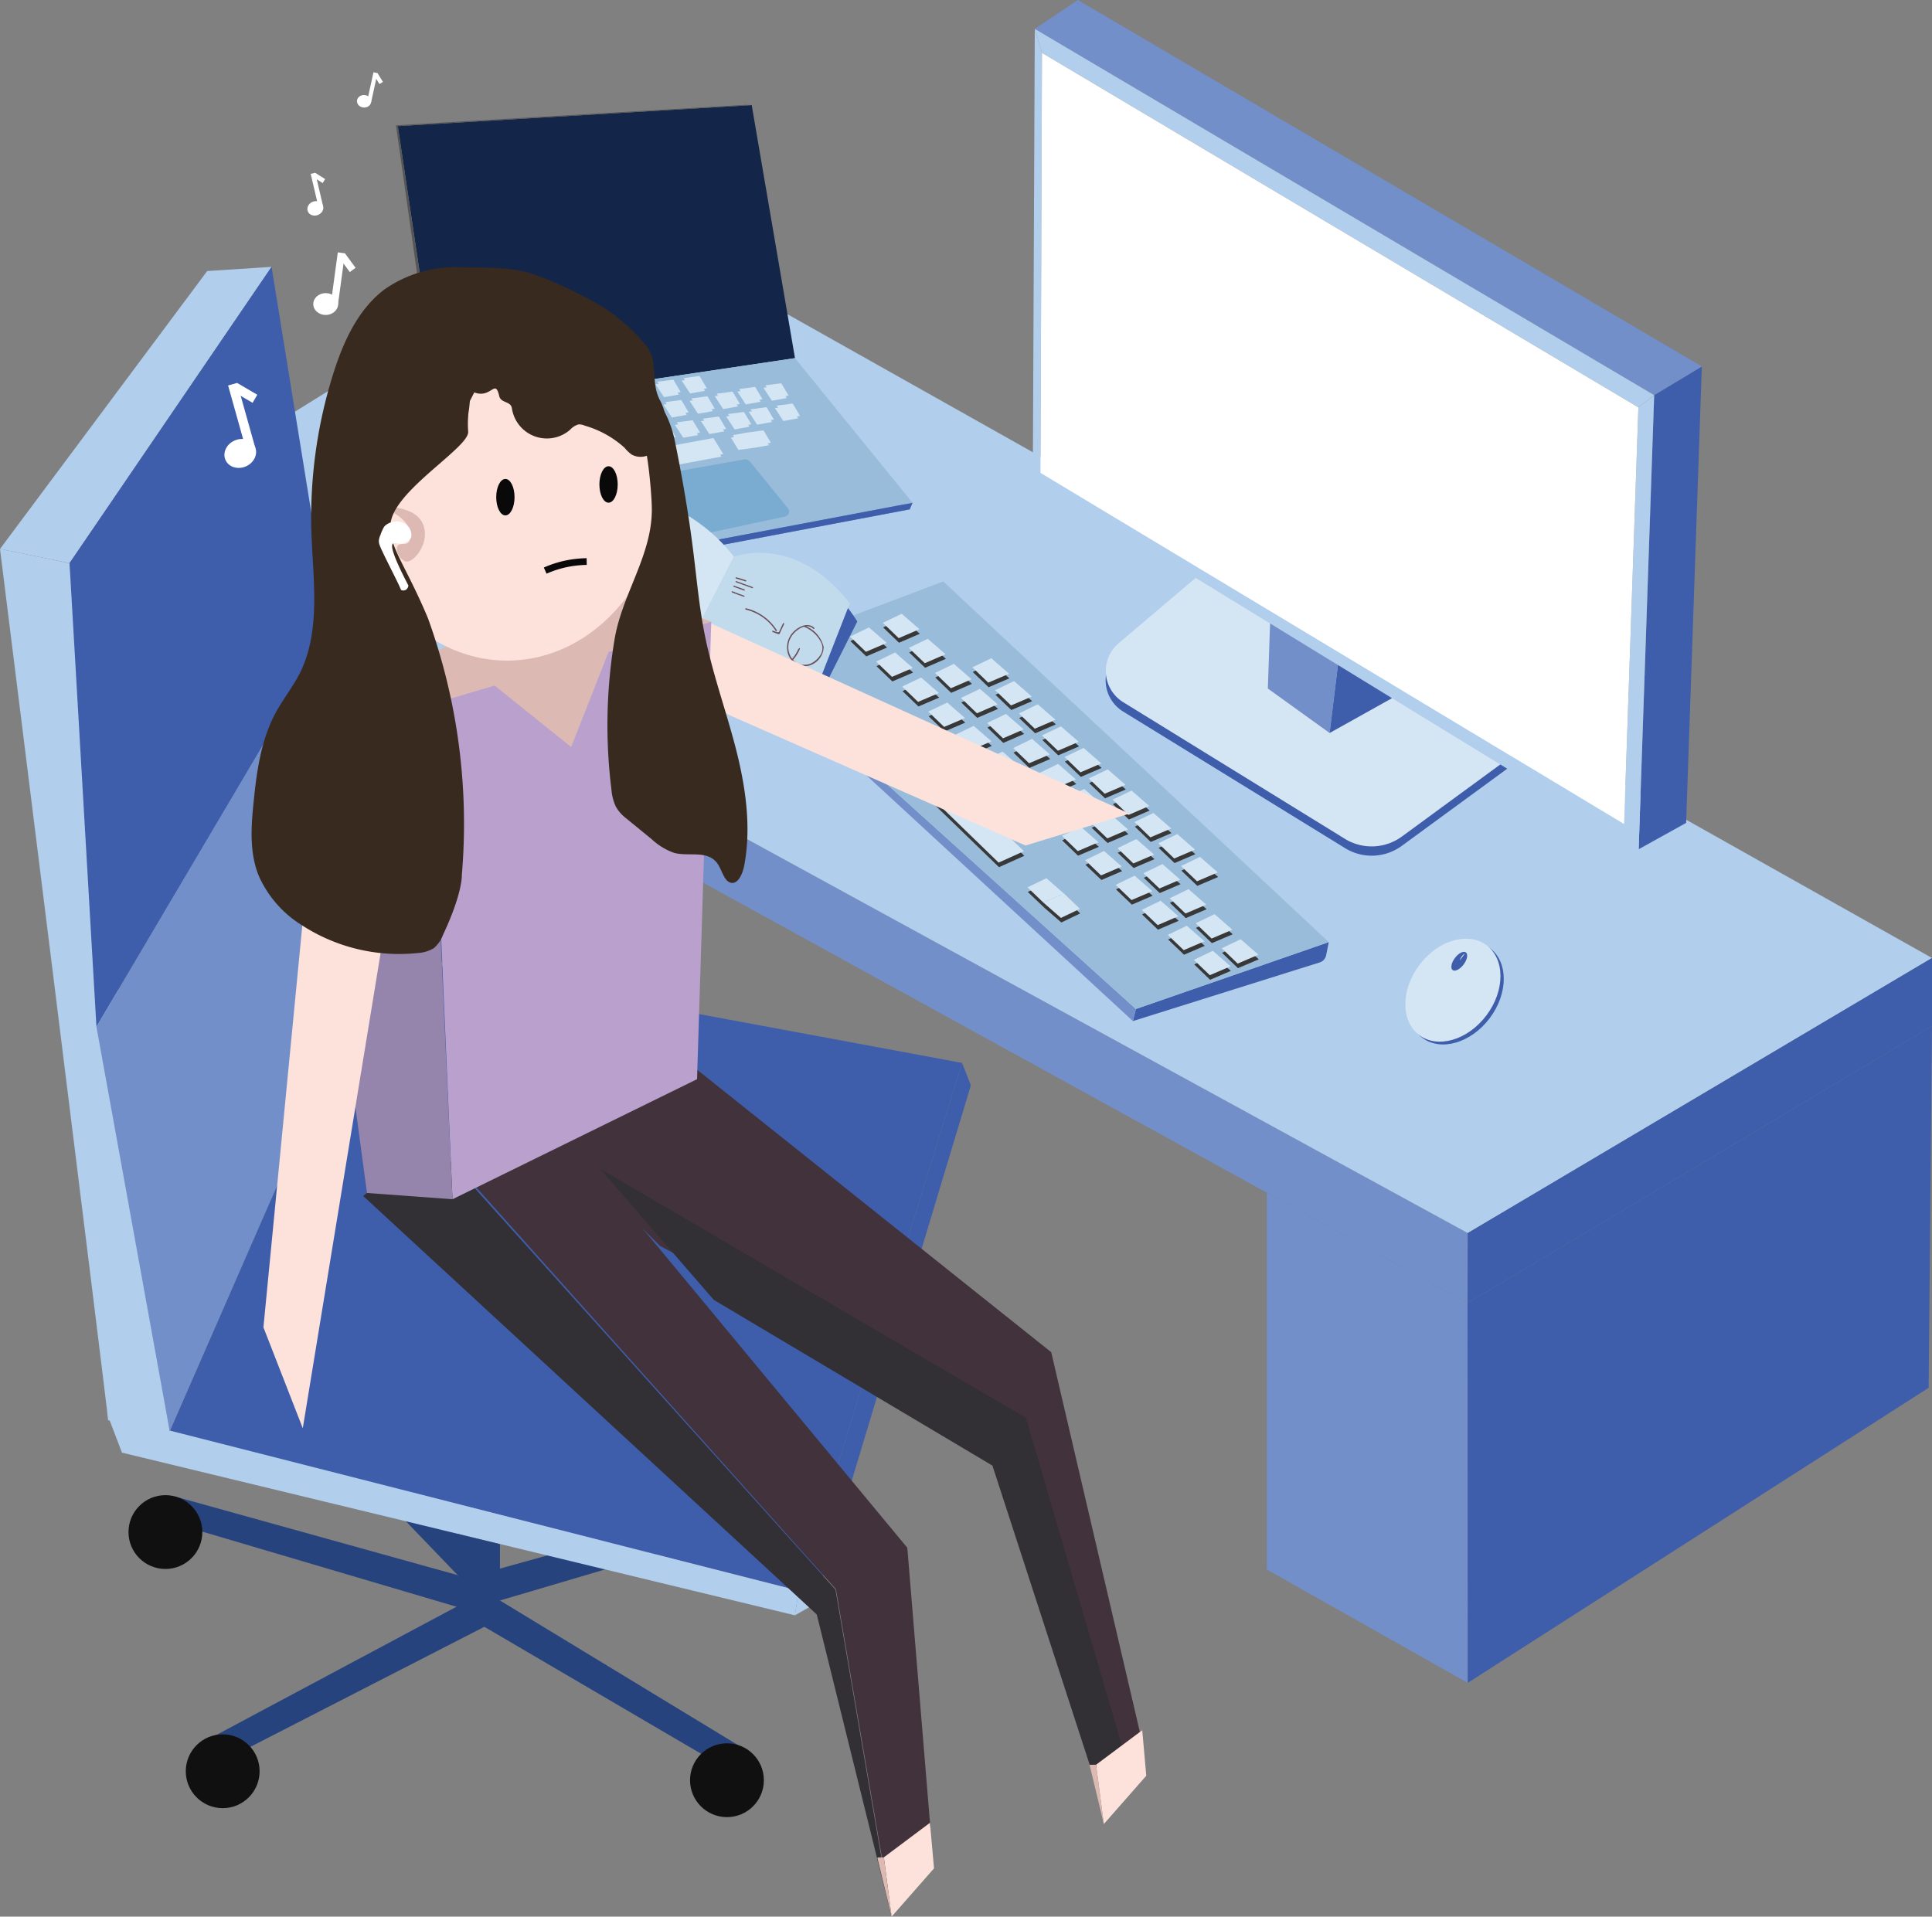 <svg xmlns="http://www.w3.org/2000/svg" viewBox="0 0 206.74 205.13"><rect x="0" y="0" width="206.74" height="205.13" fill="#808080" stroke="none"/><defs><style>.cls-1{fill:#728fc9;}.cls-2{fill:#3e5dab;}.cls-3{fill:#b1ceec;}.cls-4{fill:#d4e5f3;}.cls-5{fill:#fff;}.cls-6{fill:#9abcdb;}.cls-7{fill:#383838;}.cls-8{fill:#13264a;}.cls-9{fill:#565656;}.cls-10{fill:#7aacd2;}.cls-11{fill:#c1dbec;}.cls-12{fill:#6b4f5b;}.cls-13{fill:#26437e;}.cls-14{fill:#101010;}.cls-15{fill:#323034;}.cls-16{fill:#42323b;}.cls-17{fill:#fde2db;}.cls-18{fill:#dcbab3;}.cls-19{fill:#baa0cc;}.cls-20{fill:#9584ab;}.cls-21{fill:#090909;}.cls-22,.cls-24,.cls-25,.cls-26,.cls-27{fill:none;stroke-miterlimit:10;}.cls-22{stroke:#090909;stroke-width:0.72px;}.cls-23{fill:#382a1e;}.cls-24,.cls-25,.cls-26,.cls-27{stroke:#fff;}.cls-24{stroke-width:1px;}.cls-25{stroke-width:0.77px;}.cls-26{stroke-width:0.5px;}.cls-27{stroke-width:0.44px;}</style></defs><g id="Layer_2" data-name="Layer 2"><g id="Layer_1-2" data-name="Layer 1"><polyline class="cls-1" points="15.02 54.32 15.02 61.35 157.04 139.46 157.06 131.97 15.02 54.32"/><polyline class="cls-1" points="157.04 139.46 135.56 127.65 135.56 167.98 157.06 180.11 157.04 139.46"/><polygon class="cls-2" points="157.06 180.11 157.04 139.46 206.74 109.81 206.38 148.53 157.06 180.11"/><polygon class="cls-1" points="15.02 61.35 15.02 100.45 33.68 109.81 33.68 71.62 15.02 61.35"/><polygon class="cls-2" points="69.87 91.52 33.68 109.81 33.68 71.62 69.87 91.52"/><polygon class="cls-3" points="157.06 131.97 206.74 102.53 65.44 23.04 15.02 54.32 157.06 131.97"/><polygon class="cls-2" points="157.04 139.46 157.06 131.97 206.74 102.53 206.74 109.81 157.04 139.46"/><ellipse class="cls-2" cx="155.82" cy="106.27" rx="6.01" ry="4.49" transform="translate(-22.76 166.95) rotate(-53.06)"/><ellipse class="cls-4" cx="155.47" cy="105.97" rx="6.01" ry="4.49" transform="translate(-22.66 166.55) rotate(-53.06)"/><ellipse class="cls-2" cx="156.15" cy="102.87" rx="1.18" ry="0.58" transform="translate(-19.91 165.86) rotate(-53.06)"/><path class="cls-5" d="M156.21,102.78a1.52,1.52,0,0,1,.55-.75"/><path class="cls-2" d="M119.7,69.82l8.7-7.38L162,81.75l-12,8.78a5.44,5.44,0,0,1-6.07.24L120.18,76.15a3.92,3.92,0,0,1-.48-6.33Z"/><path class="cls-4" d="M119.71,68.83l8.71-7.38L162,80.75l-12,8.79a5.47,5.47,0,0,1-6.08.24L120.19,75.15a3.92,3.92,0,0,1-.48-6.32Z"/><polygon class="cls-2" points="175.35 90.89 180.43 88.07 182.11 39.22 177.01 42.29 175.35 90.89"/><polygon class="cls-1" points="110.73 3.09 115.33 0 182.11 39.22 177.01 42.29 110.73 3.09"/><polygon class="cls-3" points="175.35 90.89 173.79 88.19 175.32 43.6 177.01 42.29 175.35 90.89"/><polygon class="cls-3" points="110.73 3.09 111.5 5.66 175.32 43.6 177.01 42.29 110.73 3.09"/><polyline class="cls-3" points="110.73 3.09 110.52 51.17 111.34 50.61 111.5 5.66 110.73 3.09"/><polygon class="cls-3" points="110.52 51.17 175.35 90.89 173.79 88.19 111.34 50.61 110.52 51.17"/><polyline class="cls-5" points="175.32 43.6 173.79 88.19 111.34 50.61 111.5 5.66 175.32 43.6"/><polygon class="cls-1" points="135.91 66.72 135.67 73.69 142.28 78.45 143.17 71.17 135.91 66.72"/><polygon class="cls-2" points="148.96 74.72 142.28 78.45 143.17 71.17 148.96 74.72"/><path class="cls-2" d="M121.23,109.28l.32-1.29,20.64-7.16-.28,1.39a1,1,0,0,1-.71.79Z"/><polygon class="cls-1" points="79.74 70.23 79.58 70.87 121.23 109.28 121.55 107.99 79.74 70.23"/><polyline class="cls-6" points="142.19 100.83 100.94 62.23 79.74 70.23 121.55 107.99 142.19 100.83"/><polygon class="cls-7" points="97.59 83.79 100.28 82.54 109.61 91.59 106.9 92.81 97.59 83.79"/><polygon class="cls-7" points="132.47 103.62 134.7 102.67 132.8 101.01 130.77 101.98 132.47 103.62"/><polygon class="cls-7" points="129.68 100.94 131.91 99.99 130.01 98.33 127.98 99.31 129.68 100.94"/><polygon class="cls-7" points="126.89 98.26 129.12 97.31 127.22 95.65 125.19 96.63 126.89 98.26"/><polygon class="cls-7" points="124.1 95.58 126.33 94.63 124.43 92.97 122.4 93.95 124.1 95.58"/><polygon class="cls-7" points="129.49 104.86 131.71 103.91 129.81 102.25 127.79 103.22 129.49 104.86"/><polygon class="cls-7" points="126.7 102.18 128.92 101.23 127.02 99.57 125 100.55 126.7 102.18"/><polygon class="cls-7" points="123.91 99.5 126.13 98.55 124.23 96.89 122.21 97.87 123.91 99.5"/><polygon class="cls-7" points="121.12 96.82 123.34 95.87 121.44 94.21 119.42 95.19 121.12 96.82"/><polygon class="cls-7" points="121.31 92.9 123.54 91.95 121.64 90.29 119.61 91.27 121.31 92.9"/><polygon class="cls-7" points="118.52 90.22 120.75 89.27 118.85 87.61 116.82 88.59 118.52 90.22"/><polygon class="cls-7" points="115.73 87.54 117.96 86.59 116.06 84.93 114.03 85.91 115.73 87.54"/><polygon class="cls-7" points="112.94 84.86 115.17 83.91 113.27 82.25 111.24 83.23 112.94 84.86"/><polygon class="cls-7" points="110.15 82.19 112.38 81.23 110.48 79.58 108.45 80.55 110.15 82.19"/><polygon class="cls-7" points="115.36 91.58 117.59 90.63 115.69 88.97 113.66 89.94 115.36 91.58"/><polygon class="cls-7" points="113.89 96.12 111.67 97.08 113.57 98.73 115.59 97.76 113.89 96.12"/><polygon class="cls-7" points="112.58 88.9 114.8 87.95 112.9 86.29 110.87 87.26 112.58 88.9"/><polygon class="cls-7" points="109.78 86.22 112.01 85.27 110.11 83.61 108.08 84.58 109.78 86.22"/><polygon class="cls-7" points="107 83.54 109.22 82.59 107.32 80.93 105.29 81.91 107 83.54"/><polygon class="cls-7" points="107.36 79.51 109.59 78.55 107.69 76.89 105.66 77.87 107.36 79.51"/><polygon class="cls-7" points="117.86 94.18 120.08 93.23 118.18 91.57 116.15 92.55 117.86 94.18"/><polygon class="cls-7" points="111.69 97.09 113.91 96.14 112.01 94.48 109.98 95.46 111.69 97.09"/><polygon class="cls-7" points="95.95 79.13 93.73 80.08 95.63 81.74 97.66 80.76 95.95 79.13"/><polygon class="cls-7" points="93.75 80.1 95.97 79.14 94.07 77.49 92.05 78.46 93.75 80.1"/><polygon class="cls-7" points="103.91 80.79 106.13 79.83 104.23 78.18 102.2 79.15 103.91 80.79"/><polygon class="cls-7" points="104.57 76.83 106.8 75.87 104.9 74.22 102.87 75.19 104.57 76.83"/><polygon class="cls-7" points="101.78 74.15 104.01 73.19 102.11 71.54 100.08 72.51 101.78 74.15"/><polygon class="cls-7" points="128.12 94.81 130.35 93.86 128.45 92.2 126.42 93.18 128.12 94.81"/><polygon class="cls-7" points="125.69 92.37 127.91 91.42 126.01 89.76 123.98 90.74 125.69 92.37"/><polygon class="cls-7" points="123.14 90.11 125.36 89.16 123.46 87.5 121.44 88.47 123.14 90.11"/><polygon class="cls-7" points="120.8 87.71 123.02 86.75 121.12 85.1 119.09 86.07 120.8 87.71"/><polygon class="cls-7" points="118.25 85.44 120.47 84.49 118.57 82.83 116.55 83.81 118.25 85.44"/><polygon class="cls-7" points="115.66 83.15 117.88 82.19 115.98 80.54 113.95 81.51 115.66 83.15"/><polygon class="cls-7" points="113.24 80.84 115.47 79.88 113.57 78.23 111.54 79.2 113.24 80.84"/><polygon class="cls-7" points="110.77 78.48 112.99 77.53 111.09 75.87 109.06 76.85 110.77 78.48"/><polygon class="cls-7" points="108.22 75.99 110.45 75.04 108.55 73.38 106.52 74.36 108.22 75.99"/><polygon class="cls-7" points="105.79 73.55 108.01 72.6 106.11 70.94 104.09 71.92 105.79 73.55"/><polygon class="cls-7" points="98.99 71.47 101.22 70.51 99.32 68.86 97.29 69.83 98.99 71.47"/><polygon class="cls-7" points="96.2 68.79 98.43 67.83 96.53 66.18 94.5 67.15 96.2 68.79"/><polygon class="cls-7" points="101.07 78.29 103.29 77.34 101.39 75.68 99.37 76.66 101.07 78.29"/><polygon class="cls-7" points="98.28 75.61 100.5 74.66 98.6 73 96.58 73.97 98.28 75.61"/><polygon class="cls-7" points="95.49 72.93 97.71 71.98 95.81 70.32 93.79 71.3 95.49 72.93"/><polygon class="cls-7" points="92.7 70.25 94.92 69.3 93.02 67.64 91 68.62 92.7 70.25"/><polygon class="cls-4" points="97.56 83.3 100.24 82.05 109.57 91.1 106.86 92.32 97.56 83.3"/><polygon class="cls-4" points="132.44 103.13 134.66 102.18 132.76 100.52 130.74 101.49 132.44 103.13"/><polygon class="cls-4" points="129.65 100.45 131.87 99.5 129.97 97.84 127.94 98.81 129.65 100.45"/><polygon class="cls-4" points="126.86 97.77 129.08 96.82 127.18 95.16 125.16 96.14 126.86 97.77"/><polygon class="cls-4" points="124.07 95.09 126.29 94.14 124.39 92.48 122.36 93.46 124.07 95.09"/><polygon class="cls-4" points="129.46 104.37 131.68 103.42 129.78 101.76 127.75 102.73 129.46 104.37"/><polygon class="cls-4" points="126.67 101.69 128.89 100.74 126.99 99.08 124.96 100.06 126.67 101.69"/><polygon class="cls-4" points="123.88 99.01 126.1 98.06 124.2 96.4 122.17 97.38 123.88 99.01"/><polygon class="cls-4" points="121.08 96.33 123.31 95.38 121.41 93.72 119.38 94.7 121.08 96.33"/><polygon class="cls-4" points="121.28 92.41 123.5 91.46 121.6 89.8 119.58 90.78 121.28 92.41"/><polygon class="cls-4" points="118.49 89.73 120.71 88.78 118.81 87.12 116.78 88.1 118.49 89.73"/><polygon class="cls-4" points="115.7 87.05 117.92 86.1 116.02 84.44 114 85.42 115.7 87.05"/><polygon class="cls-4" points="112.91 84.37 115.13 83.42 113.23 81.76 111.2 82.74 112.91 84.37"/><polygon class="cls-4" points="110.12 81.69 112.34 80.74 110.44 79.08 108.42 80.06 110.12 81.69"/><polygon class="cls-4" points="115.33 91.09 117.55 90.14 115.65 88.48 113.63 89.45 115.33 91.09"/><polygon class="cls-4" points="113.86 95.63 111.63 96.58 113.53 98.24 115.56 97.27 113.86 95.63"/><polygon class="cls-4" points="112.54 88.41 114.76 87.46 112.86 85.8 110.84 86.77 112.54 88.41"/><polygon class="cls-4" points="109.75 85.73 111.97 84.78 110.07 83.12 108.05 84.09 109.75 85.73"/><polygon class="cls-4" points="106.96 83.05 109.18 82.1 107.28 80.44 105.26 81.42 106.96 83.05"/><polygon class="cls-4" points="107.33 79.02 109.55 78.06 107.65 76.41 105.63 77.38 107.33 79.02"/><polygon class="cls-4" points="117.82 93.69 120.04 92.74 118.14 91.08 116.12 92.06 117.82 93.69"/><polygon class="cls-4" points="111.65 96.6 113.87 95.65 111.97 93.99 109.95 94.97 111.65 96.6"/><polygon class="cls-4" points="95.92 78.64 93.7 79.59 95.59 81.25 97.62 80.27 95.92 78.64"/><polygon class="cls-4" points="93.71 79.61 95.94 78.65 94.04 77 92.01 77.97 93.71 79.61"/><polygon class="cls-4" points="103.87 80.3 106.09 79.34 104.19 77.69 102.17 78.66 103.87 80.3"/><polygon class="cls-4" points="104.54 76.34 106.76 75.38 104.86 73.73 102.83 74.7 104.54 76.34"/><polygon class="cls-4" points="101.75 73.66 103.97 72.7 102.07 71.05 100.05 72.02 101.75 73.66"/><polygon class="cls-4" points="128.09 94.32 130.31 93.37 128.41 91.71 126.38 92.69 128.09 94.32"/><polygon class="cls-4" points="125.65 91.88 127.88 90.93 125.98 89.27 123.95 90.25 125.65 91.88"/><polygon class="cls-4" points="123.1 89.62 125.33 88.67 123.43 87.01 121.4 87.98 123.1 89.62"/><polygon class="cls-4" points="120.76 87.22 122.98 86.26 121.08 84.61 119.06 85.58 120.76 87.22"/><polygon class="cls-4" points="118.21 84.95 120.44 84 118.54 82.34 116.51 83.32 118.21 84.95"/><polygon class="cls-4" points="115.62 82.66 117.85 81.7 115.95 80.05 113.92 81.02 115.62 82.66"/><polygon class="cls-4" points="113.21 80.35 115.43 79.39 113.53 77.74 111.5 78.71 113.21 80.35"/><polygon class="cls-4" points="110.73 77.99 112.95 77.04 111.05 75.38 109.03 76.36 110.73 77.99"/><polygon class="cls-4" points="108.19 75.5 110.41 74.55 108.51 72.89 106.49 73.87 108.19 75.5"/><polygon class="cls-4" points="105.75 73.06 107.98 72.11 106.08 70.45 104.05 71.42 105.75 73.06"/><polygon class="cls-4" points="98.96 70.98 101.18 70.02 99.28 68.37 97.25 69.34 98.96 70.98"/><polygon class="cls-4" points="96.17 68.3 98.39 67.34 96.49 65.69 94.47 66.66 96.17 68.3"/><polygon class="cls-4" points="101.03 77.8 103.26 76.85 101.36 75.19 99.33 76.16 101.03 77.8"/><polygon class="cls-4" points="98.24 75.12 100.47 74.17 98.57 72.51 96.54 73.48 98.24 75.12"/><polygon class="cls-4" points="95.45 72.44 97.68 71.49 95.78 69.83 93.75 70.81 95.45 72.44"/><polygon class="cls-4" points="92.66 69.76 94.89 68.81 92.99 67.15 90.96 68.13 92.66 69.76"/><polygon class="cls-8" points="47.12 43.97 42.57 13.5 80.44 11.25 85.07 38.33 47.12 43.97"/><polygon class="cls-9" points="42.37 13.41 42.57 13.5 80.44 11.25 79.79 11.22 42.37 13.41"/><polygon class="cls-9" points="42.37 13.41 46.79 44.44 47.12 43.97 42.57 13.5 42.37 13.41"/><polyline class="cls-1" points="84.78 39.03 97.36 54.51 57.25 62.12 46.79 44.44"/><polyline class="cls-6" points="47.12 43.97 57.54 61.41 97.65 53.81 85.07 38.33"/><polygon class="cls-9" points="46.79 44.44 47.12 43.97 47.35 44.36 46.79 44.44"/><polygon class="cls-4" points="77.19 48.87 76.14 47.14 67.42 48.76 68.5 50.48 77.19 48.87"/><polygon class="cls-4" points="60.19 49.22 59.29 47.84 60.99 47.62 61.78 48.94 60.19 49.22"/><polygon class="cls-4" points="65.32 48.26 64.42 46.88 66.13 46.65 66.91 47.97 65.32 48.26"/><polygon class="cls-4" points="63.3 49.65 64.2 51.03 62.49 51.26 61.71 49.94 63.3 49.65"/><polygon class="cls-4" points="67.92 47.79 67.02 46.41 68.72 46.18 69.51 47.5 67.92 47.79"/><polygon class="cls-4" points="70.52 47.32 69.62 45.94 71.32 45.72 72.1 47.03 70.52 47.32"/><polygon class="cls-4" points="73.12 46.85 72.21 45.47 73.92 45.25 74.7 46.57 73.12 46.85"/><polygon class="cls-4" points="62.92 48.8 62.02 47.41 63.73 47.19 64.51 48.51 62.92 48.8"/><polygon class="cls-4" points="64.18 51.03 63.28 49.65 64.99 49.43 65.77 50.76 64.18 51.03"/><polygon class="cls-4" points="79.81 46.55 80.71 47.93 79.01 48.15 78.22 46.84 79.81 46.55"/><polygon class="cls-4" points="80.7 47.93 79.79 46.55 81.5 46.33 82.28 47.65 80.7 47.93"/><polygon class="cls-4" points="75.91 46.45 75.01 45.07 76.72 44.85 77.5 46.17 75.91 46.45"/><polygon class="cls-4" points="77.4 48.6 76.34 46.88 67.62 48.49 68.7 50.21 77.4 48.6"/><polygon class="cls-4" points="60.4 48.96 59.5 47.58 61.2 47.35 61.98 48.67 60.4 48.96"/><polygon class="cls-4" points="65.53 47.99 64.63 46.61 66.33 46.39 67.11 47.7 65.53 47.99"/><polygon class="cls-4" points="63.5 49.39 64.41 50.77 62.7 50.99 61.92 49.67 63.5 49.39"/><polygon class="cls-4" points="68.13 47.52 67.22 46.14 68.93 45.92 69.71 47.24 68.13 47.52"/><polygon class="cls-4" points="70.72 47.05 69.82 45.67 71.53 45.45 72.31 46.77 70.72 47.05"/><polygon class="cls-4" points="73.32 46.59 72.42 45.2 74.12 44.98 74.91 46.3 73.32 46.59"/><polygon class="cls-4" points="63.13 48.53 62.23 47.15 63.93 46.92 64.72 48.24 63.13 48.53"/><polygon class="cls-4" points="54.67 50.32 53.77 48.94 55.47 48.72 56.26 50.04 54.67 50.32"/><polygon class="cls-4" points="57.42 49.76 56.45 48.32 58.24 48.11 59.08 49.48 57.42 49.76"/><polygon class="cls-4" points="54.88 50.06 53.97 48.68 55.68 48.45 56.46 49.77 54.88 50.06"/><polygon class="cls-4" points="57.63 49.48 56.66 48.05 58.46 47.84 59.3 49.21 57.63 49.48"/><polygon class="cls-4" points="64.39 50.77 63.49 49.38 65.19 49.17 65.97 50.49 64.39 50.77"/><polygon class="cls-4" points="80.02 46.28 80.92 47.66 79.21 47.89 78.43 46.57 80.02 46.28"/><polygon class="cls-4" points="80.9 47.67 80 46.29 81.7 46.06 82.49 47.38 80.9 47.67"/><polygon class="cls-4" points="76.12 46.19 75.22 44.81 76.92 44.58 77.7 45.9 76.12 46.19"/><polygon class="cls-4" points="78.61 45.96 77.7 44.57 79.41 44.35 80.19 45.67 78.61 45.96"/><polygon class="cls-4" points="81.02 45.45 80.12 44.07 81.82 43.85 82.61 45.17 81.02 45.45"/><polygon class="cls-4" points="83.82 45.06 82.92 43.67 84.62 43.45 85.4 44.77 83.82 45.06"/><polygon class="cls-4" points="78.81 45.69 77.91 44.31 79.61 44.09 80.4 45.41 78.81 45.69"/><polygon class="cls-4" points="81.23 45.19 80.32 43.81 82.03 43.58 82.81 44.9 81.23 45.19"/><polygon class="cls-4" points="84.02 44.79 83.12 43.41 84.83 43.19 85.61 44.51 84.02 44.79"/><polygon class="cls-4" points="58.97 47.05 58.07 45.67 59.77 45.45 60.56 46.77 58.97 47.05"/><polygon class="cls-4" points="64.1 46.09 63.2 44.7 64.91 44.48 65.69 45.8 64.1 46.09"/><polygon class="cls-4" points="66.7 45.62 65.8 44.24 67.5 44.01 68.28 45.33 66.7 45.62"/><polygon class="cls-4" points="69.3 45.15 68.39 43.77 70.1 43.54 70.88 44.86 69.3 45.15"/><polygon class="cls-4" points="71.89 44.68 70.99 43.3 72.7 43.08 73.48 44.4 71.89 44.68"/><polygon class="cls-4" points="61.7 46.63 60.8 45.24 62.51 45.02 63.29 46.34 61.7 46.63"/><polygon class="cls-4" points="74.69 44.28 73.79 42.9 75.49 42.68 76.28 44 74.69 44.28"/><polygon class="cls-4" points="59.18 46.79 58.27 45.41 59.98 45.18 60.76 46.5 59.18 46.79"/><polygon class="cls-4" points="64.31 45.82 63.41 44.44 65.11 44.22 65.89 45.53 64.31 45.82"/><polygon class="cls-4" points="66.91 45.35 66 43.97 67.71 43.75 68.49 45.07 66.91 45.35"/><polygon class="cls-4" points="69.5 44.88 68.6 43.5 70.31 43.28 71.09 44.6 69.5 44.88"/><polygon class="cls-4" points="72.1 44.42 71.2 43.03 72.9 42.81 73.69 44.13 72.1 44.42"/><polygon class="cls-4" points="61.91 46.36 61.01 44.98 62.71 44.75 63.49 46.07 61.91 46.36"/><polygon class="cls-4" points="53.45 48.15 52.55 46.77 54.25 46.55 55.04 47.87 53.45 48.15"/><polygon class="cls-4" points="56.2 47.59 55.23 46.15 57.02 45.94 57.86 47.31 56.2 47.59"/><polygon class="cls-4" points="53.66 47.89 52.75 46.51 54.46 46.28 55.24 47.6 53.66 47.89"/><polygon class="cls-4" points="56.41 47.31 55.44 45.88 57.23 45.66 58.08 47.04 56.41 47.31"/><polygon class="cls-4" points="74.9 44.02 73.99 42.64 75.7 42.41 76.48 43.73 74.9 44.02"/><polygon class="cls-4" points="77.39 43.78 76.48 42.4 78.19 42.18 78.97 43.5 77.39 43.78"/><polygon class="cls-4" points="79.8 43.28 78.9 41.9 80.6 41.68 81.39 43 79.8 43.28"/><polygon class="cls-4" points="82.6 42.89 81.69 41.5 83.4 41.28 84.18 42.6 82.6 42.89"/><polygon class="cls-4" points="77.59 43.52 76.69 42.14 78.39 41.91 79.18 43.23 77.59 43.52"/><polygon class="cls-4" points="80.01 43.02 79.1 41.64 80.81 41.41 81.59 42.73 80.01 43.02"/><polygon class="cls-4" points="82.8 42.62 81.9 41.24 83.6 41.02 84.39 42.34 82.8 42.62"/><polygon class="cls-4" points="63.26 43.91 62.35 42.53 64.06 42.31 64.84 43.63 63.26 43.91"/><polygon class="cls-4" points="65.85 43.45 64.95 42.06 66.66 41.84 67.44 43.16 65.85 43.45"/><polygon class="cls-4" points="68.45 42.98 67.55 41.6 69.25 41.37 70.04 42.69 68.45 42.98"/><polygon class="cls-4" points="71.05 42.51 70.15 41.13 71.85 40.91 72.64 42.23 71.05 42.51"/><polygon class="cls-4" points="60.86 44.45 59.95 43.07 61.66 42.85 62.44 44.17 60.86 44.45"/><polygon class="cls-4" points="73.85 42.11 72.94 40.73 74.65 40.51 75.43 41.83 73.85 42.11"/><polygon class="cls-4" points="63.46 43.65 62.56 42.27 64.26 42.05 65.05 43.36 63.46 43.65"/><polygon class="cls-4" points="66.06 43.18 65.16 41.8 66.86 41.58 67.64 42.9 66.06 43.18"/><polygon class="cls-4" points="68.66 42.71 67.75 41.33 69.46 41.11 70.24 42.43 68.66 42.71"/><polygon class="cls-4" points="71.25 42.24 70.35 40.86 72.06 40.64 72.84 41.96 71.25 42.24"/><polygon class="cls-4" points="61.06 44.19 60.16 42.81 61.87 42.58 62.65 43.9 61.06 44.19"/><polygon class="cls-4" points="74.05 41.85 73.15 40.47 74.85 40.24 75.64 41.56 74.05 41.85"/><path class="cls-10" d="M67.5,51.33l12.08-2.15a.73.73,0,0,1,.68.22l4.06,5a.56.56,0,0,1-.39.9L71.79,57.9a.7.7,0,0,1-.74-.29l-4-5.46A.57.57,0,0,1,67.5,51.33Z"/><polygon class="cls-2" points="57.25 62.12 57.54 61.41 97.65 53.81 97.36 54.51 57.25 62.12"/><path class="cls-2" d="M79.87,60.37s6.76-1.92,11.87,6.14l-6.53,13a24.39,24.39,0,0,0-15.14-3.67Q75,68.08,79.87,60.37Z"/><path class="cls-2" d="M72.57,57.74s-2.08-6.2-11.15-3.25L52.93,68.82c1.86.24,8,1,11,2.55a24.52,24.52,0,0,1,6.31,4.51Z"/><path class="cls-4" d="M63.27,52.07s9.44,0,15.27,7.51L70.23,75.86A21.14,21.14,0,0,0,54.89,67.7Q59.09,59.89,63.27,52.07Z"/><path class="cls-11" d="M78.54,59.58s6.56-2.54,12.39,5L85.64,78.11a24.35,24.35,0,0,0-15.41-2.25Z"/><path class="cls-12" d="M64.69,55.07c.13,0,.72.11.75.24s-.42.44-.5.52A11.85,11.85,0,0,0,63.85,57s0,.12,0,.11L66.36,57l0-.12-1.25.64c-.06,0,0,.12,0,.13l.86,0,0-.13-2.28,1.3c-.06,0,0,.12,0,.13a10.1,10.1,0,0,1,1.23,0c.26,0,.33,0,.12.26a1.58,1.58,0,0,1-.36.26c-.31.21-.61.39-.72.77a.06.06,0,0,0,.05.08c.23.08.47.16.71.22a2.48,2.48,0,0,1,.54.12c.36.29-.38.8-.57,1s-.24.39,0,.61c1.08.94-.51.88-.27,1.64.06.17.23.22.39.28.76.31.3,1-.15,1.45-.06.06,0,.16.1.1.34-.32.77-.76.57-1.28-.09-.23-.2-.22-.37-.36-.61-.5,0-.7.19-1.12a.63.63,0,0,0,.06-.48c-.07-.2-.22-.18-.33-.3-.36-.44.15-.64.39-1a.89.89,0,0,0,.24-.62.08.08,0,0,0,0-.07,4.85,4.85,0,0,1-1.08-.25c-.45-.21,0-.47.25-.65a1.67,1.67,0,0,0,.75-.76s0-.08-.07-.08l-1.64,0,0,.13L66,57.7c.06,0,0-.12,0-.13l-.86,0,0,.13L66.4,57c.06,0,0-.14,0-.13L63.9,57l.05.12a12.49,12.49,0,0,1,1.72-1.69.07.07,0,0,0,0-.11,2.48,2.48,0,0,0-.92-.33c-.09,0-.12.11,0,.13Z"/><path class="cls-12" d="M70.45,61.48l2.08.75c.09,0,.12-.11,0-.14l-2.08-.75c-.09,0-.12.11,0,.14Z"/><path class="cls-12" d="M70.6,62.06l2.23.81c.09,0,.12-.1,0-.13l-2.24-.81c-.08,0-.12.1,0,.13Z"/><path class="cls-12" d="M70.38,62.78l1.41.51c.09,0,.12-.1,0-.13l-1.41-.51c-.09,0-.12.1,0,.13Z"/><path class="cls-12" d="M59.62,64.45l1.38.49c.08,0,.12-.1,0-.13l-1.37-.5c-.08,0-.12.11,0,.14Z"/><path class="cls-12" d="M59.53,65l1.22.43c.08,0,.12-.1,0-.13l-1.21-.44c-.09,0-.12.11,0,.14Z"/><path class="cls-12" d="M58.79,65.52l2.08.75c.09,0,.12-.1,0-.13l-2.08-.75c-.09,0-.12.1,0,.13Z"/><path class="cls-12" d="M87.13,67.19c-.67-.63-1.7-.12-2.23.44a2.34,2.34,0,0,0-.52,2.5,1.9,1.9,0,0,0,2.11,1.13,2.15,2.15,0,0,0,1.65-2A3.19,3.19,0,0,0,86,66.94c-.08,0-.12.1,0,.13a3.45,3.45,0,0,1,1.88,1.72,1.36,1.36,0,0,1-.09,1.31,2.51,2.51,0,0,1-.93.87,1.71,1.71,0,0,1-2.19-.6,2.11,2.11,0,0,1,.06-2.31c.43-.65,1.57-1.46,2.3-.77.07.06.17,0,.1-.1Z"/><path class="cls-12" d="M78.79,61.93c.32.09.64.18,1,.3.08,0,.12-.11,0-.14-.31-.11-.63-.21-1-.3-.09,0-.13.12,0,.14Z"/><path class="cls-12" d="M78.77,62.32l1.74.63c.08,0,.12-.1,0-.13l-1.73-.63c-.08,0-.12.1,0,.13Z"/><path class="cls-12" d="M78.53,62.81l1.1.4c.08,0,.12-.11,0-.14l-1.09-.39c-.08,0-.12.1,0,.13Z"/><path class="cls-12" d="M78.36,63.42c.41.16.82.31,1.24.45.08,0,.12-.1,0-.13-.41-.14-.83-.29-1.23-.46-.09,0-.12.1,0,.14Z"/><path class="cls-12" d="M79.79,65.24A5.25,5.25,0,0,1,83,67.51a.07.07,0,1,0,.12-.07,5.42,5.42,0,0,0-3.29-2.34c-.09,0-.13.12,0,.14Z"/><path class="cls-12" d="M82.65,67.63l.47.18a.6.6,0,0,0,.23.06c.07,0,.1-.09.12-.15l.44-.94c0-.08-.08-.15-.12-.07l-.39.85-.05.1,0,0s0,0,0,0a.3.3,0,0,1-.1,0l-.1,0-.45-.16c-.08,0-.12.1,0,.13Z"/><path class="cls-12" d="M85.44,69.43a4.07,4.07,0,0,1-2.62,2.32,8.46,8.46,0,0,1-4.24,0,.07.07,0,0,0,0,.13,8.38,8.38,0,0,0,4.5-.08,4.17,4.17,0,0,0,2.52-2.36c0-.08-.1-.12-.13,0Z"/><path class="cls-12" d="M78.67,70.91a8.56,8.56,0,0,0-1.35.77.07.07,0,0,0,0,.12,4.46,4.46,0,0,1,1.41,1.55c0,.08.16,0,.12-.07a4.57,4.57,0,0,0-1.46-1.6v.12A8.56,8.56,0,0,1,78.74,71c.08,0,0-.16-.07-.12Z"/><path class="cls-12" d="M75.19,71.07l.67.24a.07.07,0,0,0,.08,0,.06.06,0,0,0,0-.08l-.68-.25a.07.07,0,0,0-.08,0,.08.08,0,0,0,0,.09Z"/><path class="cls-12" d="M74.9,71.5l2,.71c.09,0,.12-.1,0-.13l-2-.72c-.08,0-.12.11,0,.14Z"/><path class="cls-12" d="M74.77,72.21l.75.27a.07.07,0,1,0,0-.13l-.75-.27s-.08,0-.08,0a.06.06,0,0,0,0,.08Z"/><polygon class="cls-13" points="29.61 144.43 51.66 166.66 50.58 170.25 28.45 147.23 29.61 144.43"/><polygon class="cls-13" points="83.17 159.63 53 168.02 52.16 171.69 82.78 162.64 83.17 159.63"/><polygon class="cls-2" points="85.47 170.24 102.95 113.76 103.89 116.16 87.16 171.69 85.47 170.24"/><polygon class="cls-2" points="18.16 153.18 40.46 102.15 102.95 113.76 85.47 170.25 18.16 153.18"/><polygon class="cls-3" points="13.05 155.47 11.5 151.41 85.47 170.25 85.06 172.88 13.05 155.47"/><polygon class="cls-3" points="0 58.75 22.17 29.01 29.06 28.56 7.44 60.27 0 58.75"/><path class="cls-3" d="M11.57,152C11.49,150.74,0,58.75,0,58.75l7.44,1.53,10.72,92.9Z"/><polygon class="cls-2" points="29.06 28.56 35.36 67.53 10.32 109.89 7.44 60.27 29.06 28.56"/><polygon class="cls-1" points="10.32 109.89 18.16 153.18 40.46 102.15 35.36 67.53 10.32 109.89"/><polygon class="cls-3" points="85.06 172.88 87.16 171.69 85.47 170.25 85.06 172.88"/><polygon class="cls-13" points="21.4 186.62 49.02 171.87 52.16 173.94 23.75 188.52 21.4 186.62"/><polygon class="cls-13" points="78.68 189.84 51.66 174.01 51.78 170.25 79.07 186.83 78.68 189.84"/><polygon class="cls-13" points="18.81 160.19 48.98 168.58 49.82 172.25 19.2 163.2 18.81 160.19"/><path class="cls-13" d="M49,164.17v7.7a2.25,2.25,0,0,0,3.14,2.07h0a2.24,2.24,0,0,0,1.36-2.07v-6.61"/><circle class="cls-14" cx="77.79" cy="190.53" r="3.95"/><circle class="cls-14" cx="23.83" cy="189.57" r="3.95"/><circle class="cls-14" cx="17.7" cy="163.97" r="3.95"/><path class="cls-15" d="M38.86,128,87.4,172.79l8,32.34-6-35-43.13-48Z"/><path class="cls-16" d="M48.21,124l1.69-15.29,47.19,56.94,2.46,29.84-4.1,9.6-6-35Q68.86,147.09,48.21,124Z"/><path class="cls-16" d="M63.49,105.63l49,39.09,9.55,40.93-4.77,3.21q-5.62-18.42-11.24-36.86L70.63,133.35,58.17,120.89Z"/><path class="cls-15" d="M64.25,125.12l12.13,14,29.82,17.74q5.2,16,10.4,32l4.74,2.37-11.56-39.49Z"/><polygon class="cls-17" points="99.51 195.09 94.58 198.78 95.41 205.13 99.95 199.96 99.51 195.09"/><polyline class="cls-18" points="93.89 198.8 94.58 198.78 95.41 205.13 93.92 198.99"/><polygon class="cls-17" points="122.23 185.18 117.29 188.87 118.12 195.22 122.66 190.05 122.23 185.18"/><polyline class="cls-18" points="116.6 188.88 117.29 188.87 118.12 195.22 116.64 189.07"/><path class="cls-17" d="M71.25,64.53l49.61,22.55-11.12,3.41L74.17,74.83Z"/><polygon class="cls-18" points="32.4 76.62 63.23 61.69 76.11 66.54 46.13 78.28 32.4 76.62"/><ellipse class="cls-17" cx="54.26" cy="50.49" rx="17.11" ry="20.21"/><polygon class="cls-19" points="46.13 75.38 76.11 66.54 74.59 115.5 48.42 128.35 46.13 75.38"/><polygon class="cls-20" points="46.13 77.81 32.4 76.62 39.27 127.68 48.42 128.35 46.13 77.81"/><polygon class="cls-17" points="33.46 87.58 28.19 142.06 32.4 152.86 43.62 84.35 33.46 87.58"/><ellipse class="cls-21" cx="54.08" cy="53.21" rx="0.98" ry="1.95"/><ellipse class="cls-21" cx="65.12" cy="51.85" rx="0.98" ry="1.95"/><path class="cls-22" d="M58.34,61.07a11.34,11.34,0,0,1,2.26-.73,11.83,11.83,0,0,1,2.18-.24"/><path class="cls-23" d="M68.24,45.53c1,1,1.5,7.34,1.51,8.89.06,5-3.21,9.17-4,14.09a55.69,55.69,0,0,0-.32,16,5.3,5.3,0,0,0,.46,1.8A4.14,4.14,0,0,0,67,87.58l2.73,2.23a6.84,6.84,0,0,0,2.41,1.47c1.61.43,3.64-.36,4.68,1.21.47.73.7,1.9,1.45,2s1.2-1,1.37-1.87c.79-4.18.12-8.58-.94-12.66s-2.5-8-3.32-12.2c-.56-2.84-.82-5.74-1.18-8.63-.49-4-1.18-8-2-12-.51-2.42-1.74-4.75-3.58-5.77-2.21-1.23-4.44-2.63-3.7-4.73"/><polygon class="cls-18" points="51.99 72.62 61.12 79.95 65.12 69.78 51.99 72.62"/><path class="cls-18" d="M43.86,56.84c-.44-1.63-2.55-2.25-2.47-2.45s3.19-.15,3.91,1.79-1,4-1.79,3.92l-.09,0c-.68-.24-1.15-1.24-.88-1.66s.88,0,1.23-.47A1.29,1.29,0,0,0,43.86,56.84Z"/><path class="cls-23" d="M50.75,42c1.85.69,2.22-1.54,2.67.38.18.79,1.24.53,1.36,1.32A3.78,3.78,0,0,0,61,46a2,2,0,0,1,.91-.58,1.59,1.59,0,0,1,.68.14,10.79,10.79,0,0,1,4.23,2.35,4,4,0,0,0,.79.75,2,2,0,0,0,1.87,0c2-.92,2.21-3.86,1.15-5.81S70.51,38.7,69.14,37a20.13,20.13,0,0,0-4.72-4.2,46.71,46.71,0,0,0-6.88-3.29c-2.74-1-5.24-.85-8.17-.9A13.21,13.21,0,0,0,41.11,31c-2.84,2.17-4.38,5.61-5.45,9a51.17,51.17,0,0,0-2.33,17.12c.18,5,1,10.38-1.22,14.88-.76,1.51-1.83,2.83-2.63,4.32-1.52,2.84-2,6.12-2.32,9.33-.29,2.72-.5,5.58.54,8.11A11.88,11.88,0,0,0,32.27,99,19.08,19.08,0,0,0,44.67,102a3.76,3.76,0,0,0,1.75-.52,3.52,3.52,0,0,0,1-1.46c2.11-4.48,2-6.38,2-6.38a64.58,64.58,0,0,0-3.62-27.46c-2.7-6.49-4.93-8.5-3.7-11.2,1.52-3.34,8.11-7.25,8-8.78a10.63,10.63,0,0,1,0-1.65c0-.24.05-.44.1-.84s.06-.61.08-.79"/><path class="cls-5" d="M42.06,58.17c-.27.19-.08,1.2,1.64,4.49a.61.61,0,0,1-.29.48.54.54,0,0,1-.49,0l-.2-.45c-.56-1.2-1.76-3.47-2.09-4.33a1.32,1.32,0,0,1-.09-.47,1.65,1.65,0,0,1,.17-.63,4.73,4.73,0,0,1,.41-.91,1.64,1.64,0,0,1,.75-.45,1.73,1.73,0,0,1,1.34.09A1.41,1.41,0,0,1,44,57.5a1.17,1.17,0,0,1-.7.61C42.66,58.34,42.25,58,42.06,58.17Z"/><ellipse class="cls-5" cx="25.71" cy="48.53" rx="1.73" ry="1.51" transform="translate(-17.38 14.48) rotate(-23.77)"/><line class="cls-24" x1="26.84" y1="48.08" x2="24.89" y2="41.12"/><line class="cls-24" x1="25.13" y1="41.42" x2="27.28" y2="42.68"/><ellipse class="cls-5" cx="34.85" cy="32.54" rx="1.33" ry="1.17" transform="translate(-0.23 0.25) rotate(-0.41)"/><line class="cls-25" x1="35.78" y1="32.57" x2="36.53" y2="27.06"/><line class="cls-25" x1="36.6" y1="27.34" x2="37.74" y2="28.89"/><ellipse class="cls-5" cx="33.74" cy="22.3" rx="0.87" ry="0.76" transform="translate(-5.79 13.78) rotate(-21.3)"/><line class="cls-26" x1="34.32" y1="22.09" x2="33.49" y2="18.55"/><line class="cls-26" x1="33.6" y1="18.71" x2="34.66" y2="19.38"/><ellipse class="cls-5" cx="38.96" cy="10.83" rx="0.67" ry="0.76" transform="translate(25.27 48.89) rotate(-85.75)"/><line class="cls-27" x1="39.5" y1="10.89" x2="40.18" y2="7.78"/><line class="cls-27" x1="40.21" y1="7.94" x2="40.79" y2="8.88"/></g></g></svg>